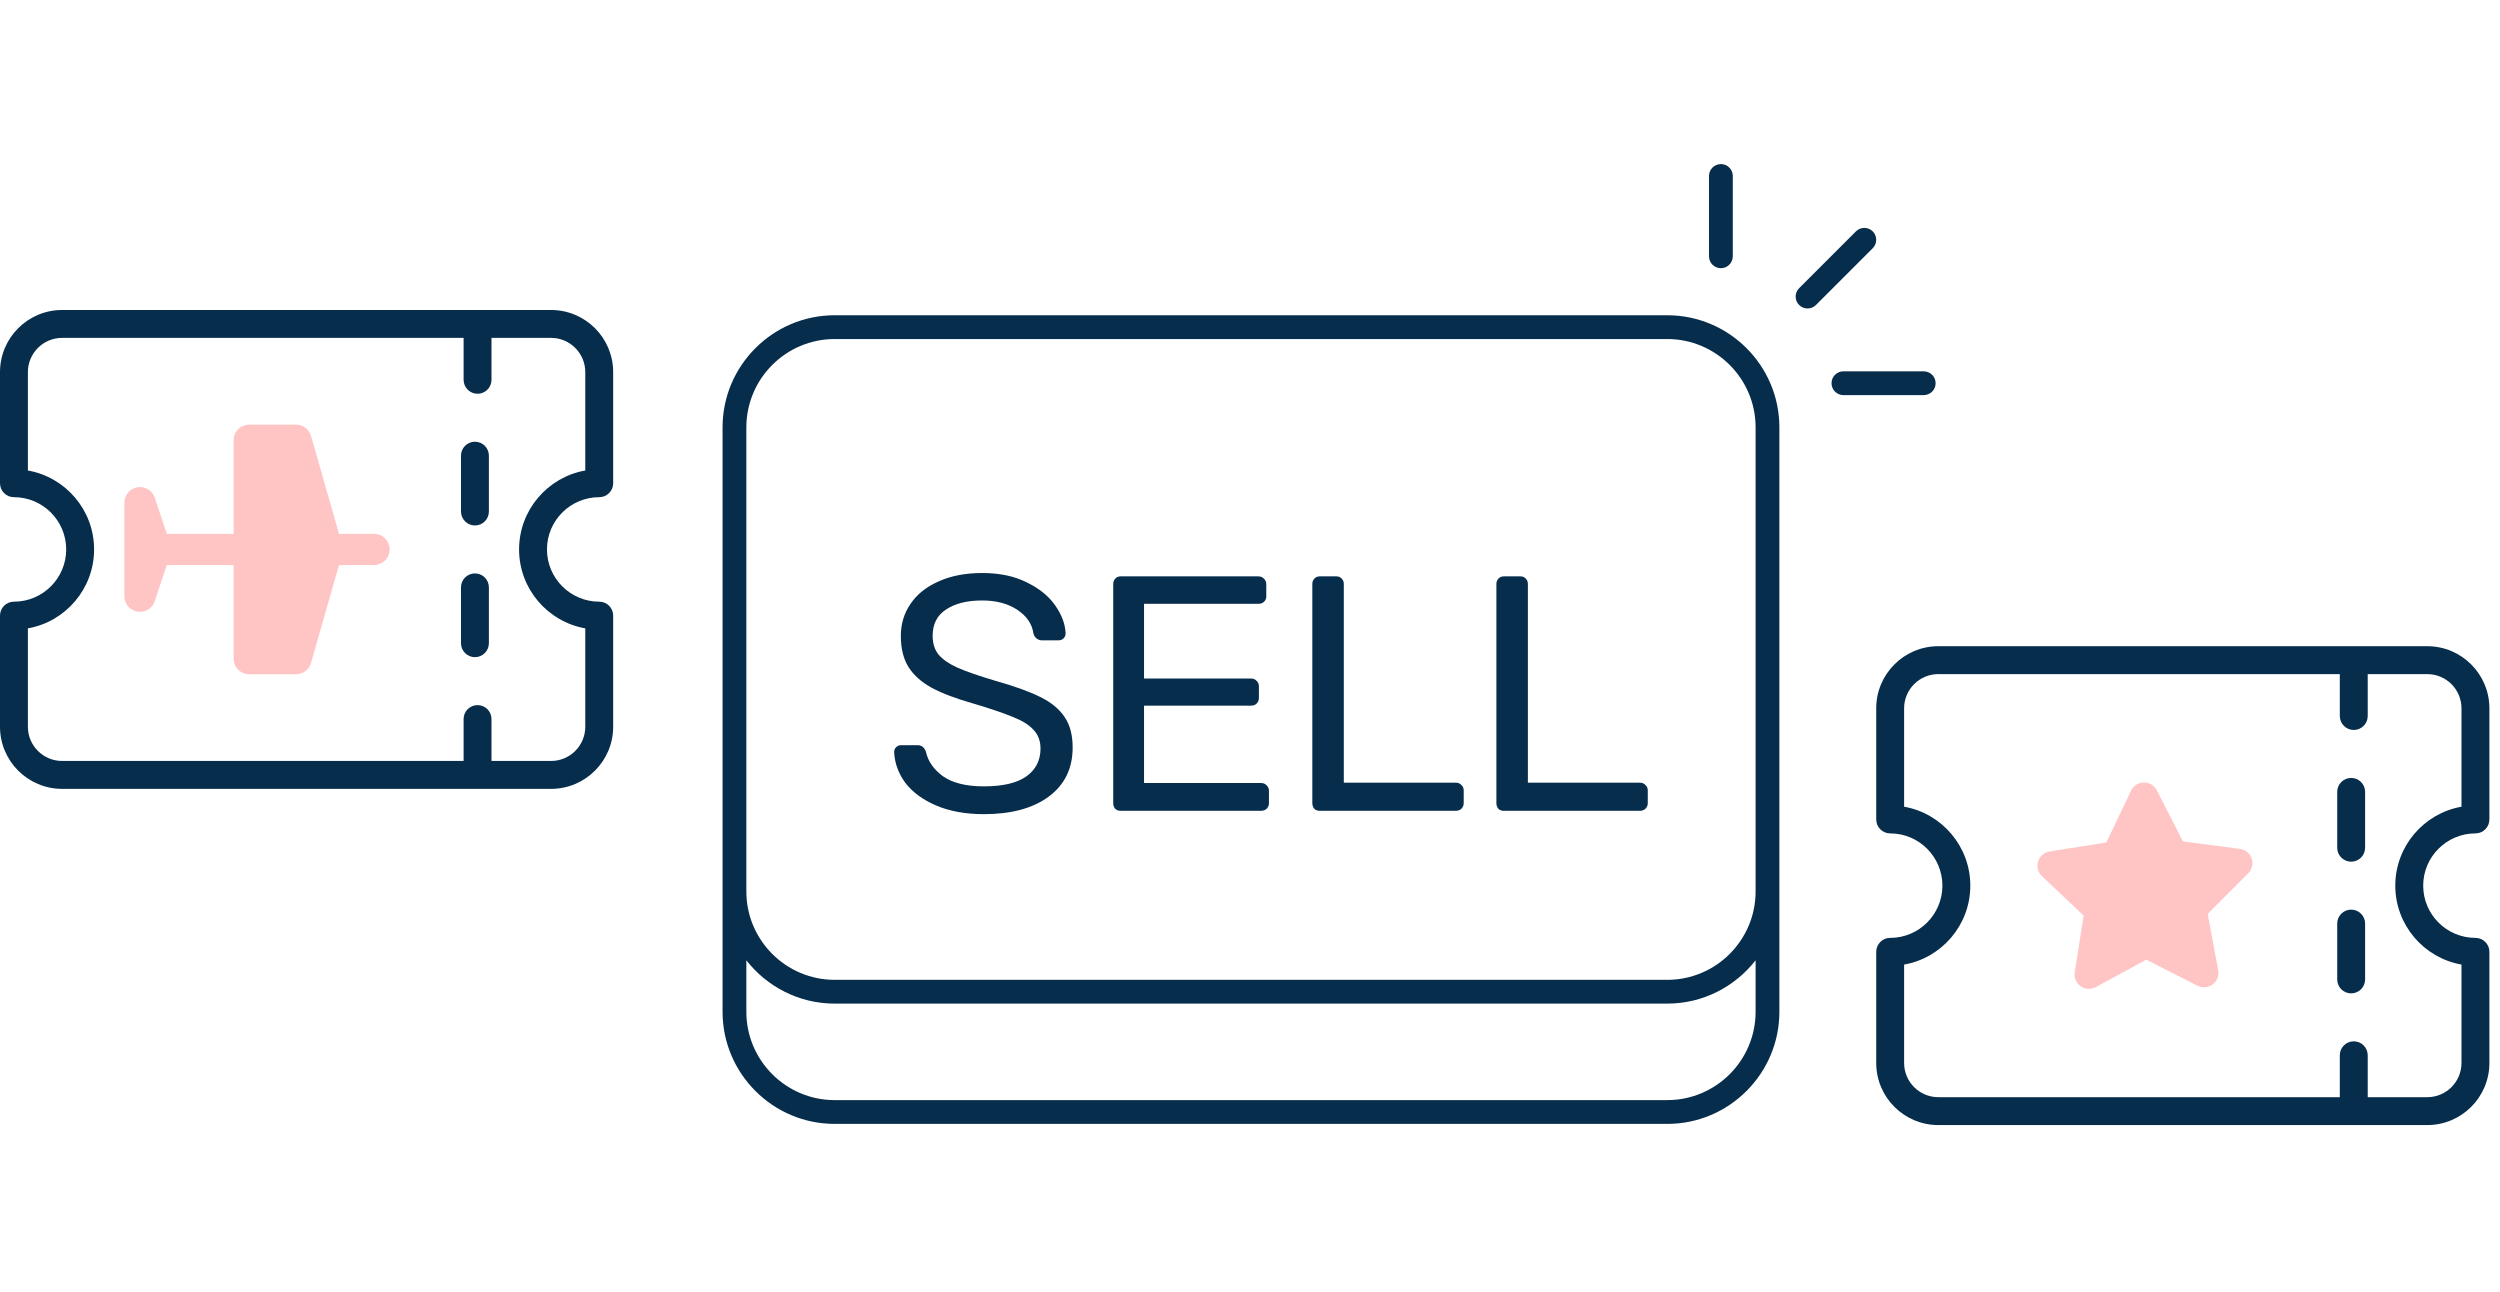<svg width="209" height="108" viewBox="0 0 209 108" fill="none" xmlns="http://www.w3.org/2000/svg">
<path d="M69.781 93.958H139.382C144.551 93.958 148.756 89.753 148.756 84.584C148.756 80.476 148.756 42.097 148.756 35.729C148.756 30.561 144.551 26.355 139.382 26.355H69.781C64.611 26.355 60.406 30.561 60.406 35.729V84.584C60.406 89.753 64.611 93.958 69.781 93.958ZM62.395 35.729C62.395 31.657 65.708 28.344 69.781 28.344H139.382C143.455 28.344 146.768 31.657 146.768 35.729V74.528C146.768 78.6 143.455 81.914 139.382 81.914H69.781C65.707 81.914 62.395 78.6 62.395 74.528C62.395 61.094 62.395 49.163 62.395 35.729ZM62.395 80.281C64.112 82.48 66.78 83.902 69.781 83.902H139.382C142.382 83.902 145.051 82.48 146.768 80.281V84.584C146.768 88.656 143.455 91.969 139.382 91.969H69.781C65.707 91.969 62.395 88.656 62.395 84.584V80.281Z" fill="#072D4C"/>
<path d="M143.867 22.421C144.417 22.421 144.861 21.975 144.861 21.426V14.711C144.861 14.162 144.417 13.717 143.867 13.717C143.318 13.717 142.873 14.162 142.873 14.711V21.426C142.873 21.975 143.318 22.421 143.867 22.421Z" fill="#072D4C"/>
<path d="M151.813 25.498L156.561 20.75C156.95 20.362 156.95 19.733 156.561 19.344C156.173 18.956 155.544 18.956 155.155 19.344L150.407 24.092C150.018 24.481 150.018 25.11 150.407 25.498C150.795 25.887 151.424 25.887 151.813 25.498Z" fill="#072D4C"/>
<path d="M160.824 31.043H154.109C153.56 31.043 153.115 31.488 153.115 32.037C153.115 32.586 153.56 33.031 154.109 33.031H160.824C161.374 33.031 161.818 32.586 161.818 32.037C161.819 31.488 161.374 31.043 160.824 31.043Z" fill="#072D4C"/>
<path d="M125.714 67.784C125.527 67.784 125.378 67.728 125.266 67.616C125.154 67.485 125.098 67.326 125.098 67.14V48.828C125.098 48.641 125.154 48.492 125.266 48.38C125.378 48.249 125.527 48.184 125.714 48.184H127.114C127.3 48.184 127.45 48.249 127.562 48.38C127.674 48.492 127.73 48.641 127.73 48.828V65.432H137.082C137.287 65.432 137.446 65.497 137.558 65.628C137.688 65.74 137.754 65.889 137.754 66.076V67.14C137.754 67.326 137.688 67.485 137.558 67.616C137.427 67.728 137.268 67.784 137.082 67.784H125.714Z" fill="#072D4C"/>
<path d="M110.326 67.784C110.139 67.784 109.99 67.728 109.878 67.616C109.766 67.485 109.71 67.326 109.71 67.14V48.828C109.71 48.641 109.766 48.492 109.878 48.38C109.99 48.249 110.139 48.184 110.326 48.184H111.726C111.913 48.184 112.062 48.249 112.174 48.38C112.286 48.492 112.342 48.641 112.342 48.828V65.432H121.694C121.899 65.432 122.058 65.497 122.17 65.628C122.301 65.74 122.366 65.889 122.366 66.076V67.14C122.366 67.326 122.301 67.485 122.17 67.616C122.039 67.728 121.881 67.784 121.694 67.784H110.326Z" fill="#072D4C"/>
<path d="M93.681 67.784C93.495 67.784 93.345 67.728 93.233 67.616C93.121 67.485 93.065 67.326 93.065 67.14V48.856C93.065 48.65 93.121 48.492 93.233 48.38C93.345 48.249 93.495 48.184 93.681 48.184H105.189C105.395 48.184 105.553 48.249 105.665 48.38C105.796 48.492 105.861 48.65 105.861 48.856V49.864C105.861 50.05 105.796 50.2 105.665 50.312C105.553 50.424 105.395 50.48 105.189 50.48H95.641V56.724H104.573C104.779 56.724 104.937 56.789 105.049 56.92C105.18 57.032 105.245 57.19 105.245 57.396V58.348C105.245 58.534 105.18 58.693 105.049 58.824C104.937 58.936 104.779 58.992 104.573 58.992H95.641V65.46H105.413C105.619 65.46 105.777 65.525 105.889 65.656C106.02 65.768 106.085 65.926 106.085 66.132V67.14C106.085 67.326 106.02 67.485 105.889 67.616C105.759 67.728 105.6 67.784 105.413 67.784H93.681Z" fill="#072D4C"/>
<path d="M82.254 68.064C80.723 68.064 79.389 67.822 78.25 67.336C77.13 66.851 76.271 66.216 75.674 65.432C75.095 64.63 74.787 63.771 74.75 62.856C74.75 62.707 74.806 62.576 74.918 62.464C75.03 62.352 75.17 62.296 75.338 62.296H76.71C77.046 62.296 77.279 62.483 77.41 62.856C77.578 63.64 78.054 64.322 78.838 64.9C79.641 65.46 80.779 65.74 82.254 65.74C83.841 65.74 85.026 65.46 85.81 64.9C86.594 64.34 86.986 63.566 86.986 62.576C86.986 61.942 86.79 61.419 86.398 61.008C86.025 60.598 85.455 60.243 84.69 59.944C83.943 59.627 82.814 59.244 81.302 58.796C79.865 58.386 78.717 57.947 77.858 57.48C77.018 57.014 76.383 56.444 75.954 55.772C75.525 55.082 75.31 54.214 75.31 53.168C75.31 52.16 75.581 51.264 76.122 50.48C76.663 49.678 77.447 49.052 78.474 48.604C79.501 48.138 80.714 47.904 82.114 47.904C83.57 47.904 84.811 48.166 85.838 48.688C86.883 49.192 87.677 49.836 88.218 50.62C88.759 51.386 89.049 52.16 89.086 52.944C89.086 53.112 89.03 53.252 88.918 53.364C88.806 53.476 88.666 53.532 88.498 53.532H87.098C86.949 53.532 86.809 53.486 86.678 53.392C86.547 53.299 86.454 53.159 86.398 52.972C86.286 52.17 85.838 51.507 85.054 50.984C84.27 50.462 83.29 50.2 82.114 50.2C80.845 50.2 79.837 50.452 79.09 50.956C78.343 51.442 77.97 52.17 77.97 53.14C77.97 53.794 78.138 54.326 78.474 54.736C78.829 55.147 79.361 55.511 80.07 55.828C80.798 56.146 81.853 56.51 83.234 56.92C84.821 57.368 86.062 57.816 86.958 58.264C87.873 58.712 88.554 59.272 89.002 59.944C89.45 60.598 89.674 61.447 89.674 62.492C89.674 64.247 89.002 65.619 87.658 66.608C86.333 67.579 84.531 68.064 82.254 68.064Z" fill="#072D4C"/>
<path d="M50.095 41.565C50.739 41.565 51.261 41.043 51.261 40.399V31.106C51.261 28.244 48.933 25.916 46.072 25.916H5.19C2.328 25.916 0 28.244 0 31.106V40.399C0 41.043 0.522 41.565 1.166 41.565C3.574 41.565 5.534 43.524 5.534 45.932C5.534 48.341 3.574 50.3 1.166 50.3C0.522 50.3 0 50.821 0 51.466V60.759C0 63.621 2.328 65.949 5.19 65.949H46.072C48.933 65.949 51.261 63.621 51.261 60.759V51.466C51.261 50.821 50.739 50.3 50.095 50.3C47.686 50.3 45.727 48.341 45.727 45.932C45.727 43.524 47.686 41.565 50.095 41.565ZM48.929 52.531V60.759C48.929 62.334 47.647 63.616 46.072 63.616H41.089V60.113C41.089 59.469 40.567 58.947 39.923 58.947C39.279 58.947 38.757 59.469 38.757 60.113V63.616H5.19C3.614 63.616 2.332 62.334 2.332 60.759V52.531C5.473 51.977 7.866 49.229 7.866 45.932C7.866 42.636 5.473 39.887 2.332 39.334V31.106C2.332 29.531 3.614 28.248 5.19 28.248L38.757 28.248V31.751C38.757 32.396 39.279 32.918 39.923 32.918C40.567 32.918 41.089 32.396 41.089 31.751V28.248H46.072C47.647 28.248 48.929 29.531 48.929 31.106V39.334C45.788 39.887 43.395 42.636 43.395 45.932C43.395 49.229 45.788 51.977 48.929 52.531Z" fill="#072D4C"/>
<path d="M39.705 36.928C39.061 36.928 38.539 37.449 38.539 38.094V42.763C38.539 43.408 39.061 43.929 39.705 43.929C40.349 43.929 40.871 43.408 40.871 42.763V38.094C40.871 37.449 40.349 36.928 39.705 36.928Z" fill="#072D4C"/>
<path d="M39.705 47.938C39.061 47.938 38.539 48.459 38.539 49.104V53.773C38.539 54.417 39.061 54.939 39.705 54.939C40.349 54.939 40.871 54.417 40.871 53.773V49.104C40.871 48.459 40.349 47.938 39.705 47.938Z" fill="#072D4C"/>
<path d="M26.002 55.422L28.341 47.237L31.27 47.237C31.616 47.237 31.948 47.1 32.192 46.855C32.437 46.611 32.574 46.279 32.574 45.933C32.574 45.587 32.437 45.255 32.192 45.011C31.948 44.766 31.616 44.629 31.27 44.629L28.341 44.629L26.002 36.444C25.924 36.171 25.759 35.932 25.533 35.761C25.306 35.59 25.03 35.498 24.747 35.498L20.833 35.498C20.662 35.498 20.492 35.532 20.334 35.597C20.176 35.663 20.032 35.759 19.911 35.88C19.789 36.001 19.693 36.145 19.628 36.303C19.562 36.461 19.529 36.631 19.529 36.802L19.529 44.629L13.945 44.629L12.938 41.607C12.84 41.313 12.641 41.064 12.376 40.904C12.111 40.743 11.797 40.683 11.492 40.732C11.186 40.782 10.908 40.939 10.707 41.175C10.507 41.41 10.396 41.71 10.396 42.02L10.396 49.846C10.396 50.156 10.507 50.455 10.707 50.691C10.908 50.927 11.186 51.084 11.492 51.133C11.797 51.183 12.111 51.122 12.376 50.962C12.641 50.802 12.84 50.552 12.938 50.259L13.945 47.237L19.529 47.237L19.529 55.063C19.529 55.235 19.562 55.404 19.628 55.562C19.693 55.721 19.789 55.865 19.911 55.986C20.032 56.107 20.176 56.203 20.334 56.268C20.492 56.334 20.662 56.368 20.833 56.368L24.747 56.368C25.03 56.367 25.306 56.275 25.533 56.105C25.759 55.934 25.924 55.694 26.002 55.422Z" fill="#FFC5C5"/>
<path d="M206.947 69.672C207.591 69.672 208.113 69.151 208.113 68.506V59.213C208.113 56.351 205.784 54.023 202.923 54.023H162.041C159.18 54.023 156.852 56.351 156.852 59.213V68.506C156.852 69.151 157.374 69.672 158.018 69.672C160.426 69.672 162.385 71.631 162.385 74.04C162.385 76.448 160.426 78.407 158.018 78.407C157.374 78.407 156.852 78.929 156.852 79.573V88.866C156.852 91.728 159.18 94.056 162.041 94.056H202.923C205.784 94.056 208.113 91.728 208.113 88.866V79.573C208.113 78.929 207.591 78.407 206.947 78.407C204.538 78.407 202.579 76.448 202.579 74.04C202.579 71.631 204.538 69.672 206.947 69.672ZM205.78 80.638V88.866C205.78 90.442 204.499 91.724 202.923 91.724H197.941V88.221C197.941 87.576 197.419 87.055 196.775 87.055C196.131 87.055 195.608 87.576 195.608 88.221V91.724H162.041C160.466 91.724 159.184 90.442 159.184 88.866V80.638C162.324 80.085 164.718 77.337 164.718 74.04C164.718 70.743 162.324 67.995 159.184 67.441V59.213C159.184 57.638 160.466 56.356 162.041 56.356L195.608 56.356V59.859C195.608 60.503 196.131 61.025 196.775 61.025C197.419 61.025 197.941 60.503 197.941 59.859V56.356H202.923C204.499 56.356 205.78 57.638 205.78 59.213V67.441C202.639 67.995 200.246 70.743 200.246 74.04C200.246 77.337 202.639 80.085 205.78 80.638Z" fill="#072D4C"/>
<path d="M196.557 65.035C195.913 65.035 195.391 65.557 195.391 66.201V70.871C195.391 71.515 195.913 72.037 196.557 72.037C197.201 72.037 197.723 71.515 197.723 70.871V66.201C197.723 65.557 197.201 65.035 196.557 65.035Z" fill="#072D4C"/>
<path d="M196.557 76.045C195.913 76.045 195.391 76.567 195.391 77.211V81.88C195.391 82.525 195.913 83.046 196.557 83.046C197.201 83.046 197.723 82.525 197.723 81.88V77.211C197.723 76.567 197.201 76.045 196.557 76.045Z" fill="#072D4C"/>
<path d="M179.22 65.418C178.996 65.422 178.777 65.488 178.588 65.609C178.4 65.73 178.249 65.901 178.152 66.103L176.089 70.432L171.344 71.185C171.122 71.22 170.914 71.316 170.744 71.463C170.573 71.61 170.448 71.802 170.381 72.016C170.315 72.231 170.309 72.459 170.367 72.677C170.424 72.894 170.541 73.091 170.704 73.245L174.192 76.543L173.446 81.28C173.411 81.502 173.438 81.729 173.526 81.935C173.613 82.142 173.757 82.32 173.941 82.449C174.124 82.578 174.341 82.654 174.565 82.667C174.789 82.68 175.013 82.629 175.21 82.522L179.428 80.231L183.711 82.405C183.911 82.507 184.136 82.551 184.361 82.532C184.585 82.513 184.799 82.432 184.979 82.297C185.159 82.163 185.298 81.981 185.38 81.772C185.462 81.562 185.483 81.334 185.442 81.114L184.563 76.399L187.952 73.003C188.11 72.844 188.22 72.645 188.271 72.427C188.321 72.209 188.31 71.981 188.238 71.77C188.166 71.558 188.036 71.371 187.863 71.229C187.69 71.087 187.481 70.995 187.259 70.966L182.496 70.341L180.311 66.073C180.208 65.873 180.052 65.706 179.859 65.59C179.666 65.474 179.445 65.415 179.22 65.418Z" fill="#FFC5C5"/>
</svg>
